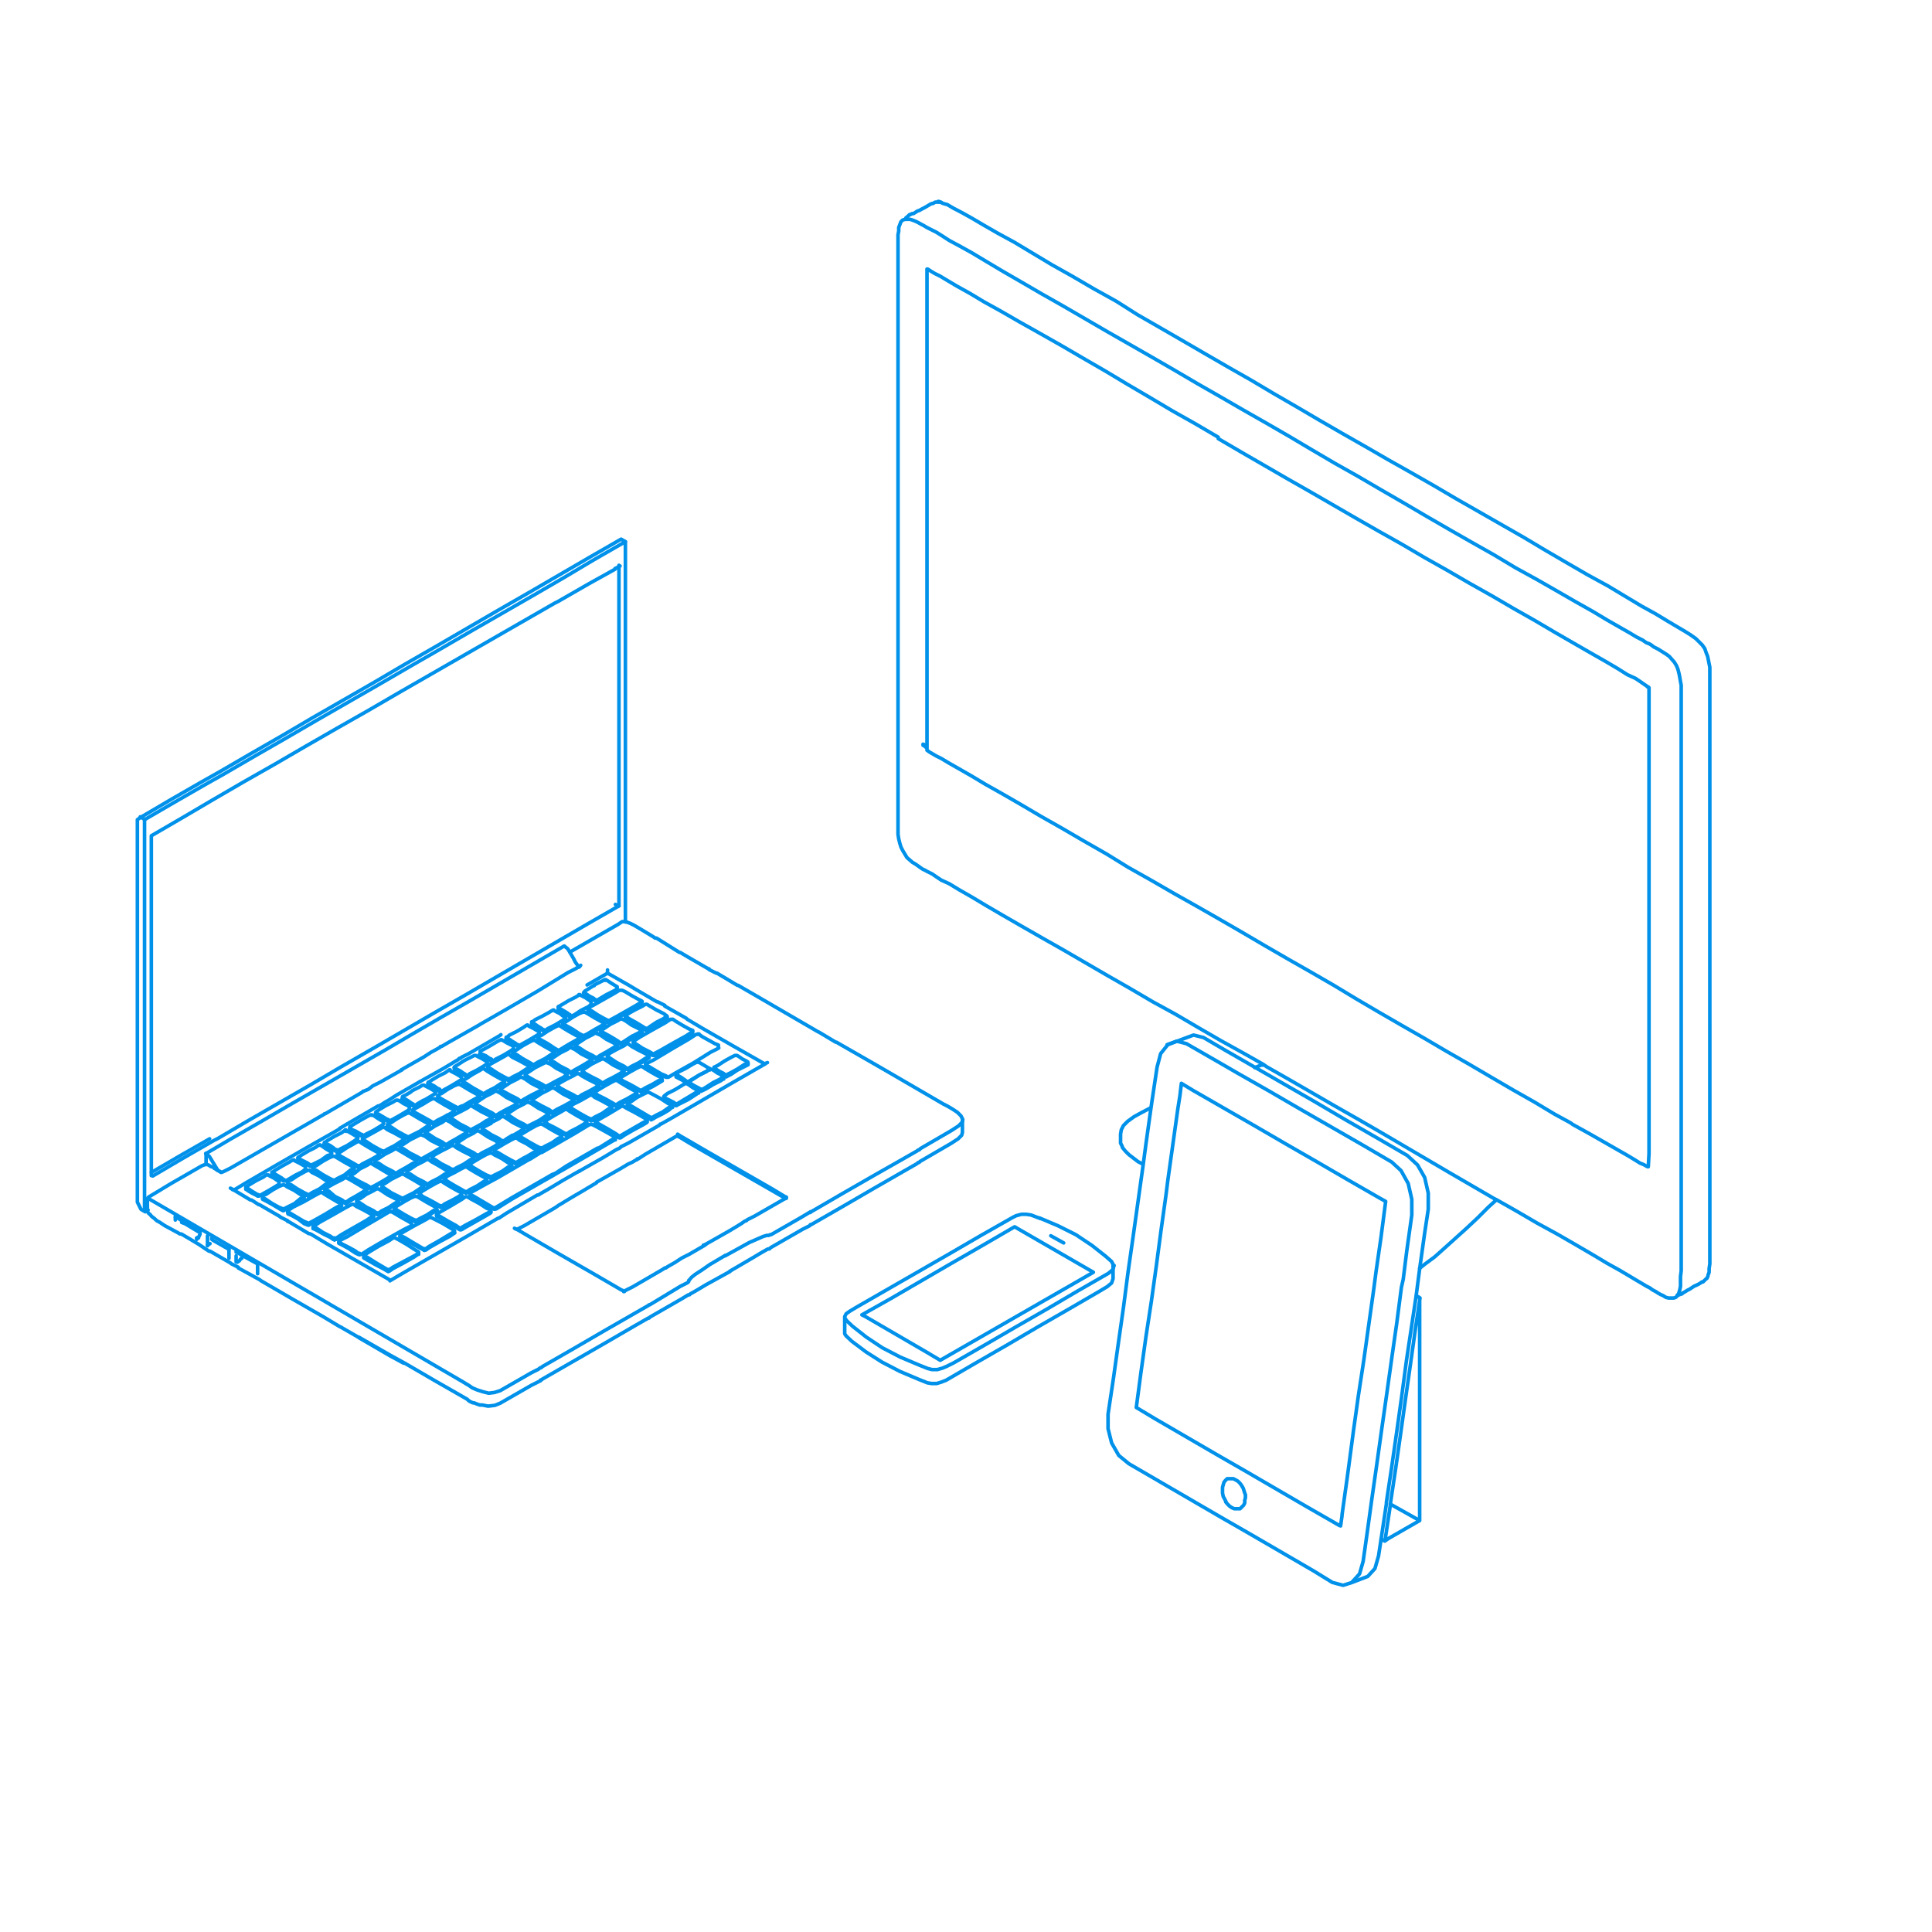 <svg xmlns="http://www.w3.org/2000/svg" width="540" height="540" viewBox="0 0 540 540">
  <path d="M396.8 362.7l-1-.6M396.8 362.7V425l-8.7 5-1 .7 1.5-10v-.3l1.5-10 1.4-9.8 1.4-10 1.4-9.8 1.4-10 1.2-8M396.8 425l-8.2-4.6M393.4 323l-8.6-5-8.7-5-8.5-5-8.7-5-8-4.6-8.7-5-5.8-3.4-2.8-.7-2.7 1-4.5 1.7-2 2.5-1 3.8-1.5 10-.2 1.4-1.4 10-.8 6-1.4 10-1.4 10-1.4 9.8-1.3 10-1.4 9.8-1.4 10-1.5 10v4l1 4 2 3.5 2.8 2.3 8.6 5 8.6 5 8.6 5 8.7 5 8.6 5 8.6 5 5.2 3.2 3 .8 2.5-.8 4.4-1.7 2-2.2 1-3.5.7-4.6 1.5-10v-.4l1.5-10 1.4-9.8 1.4-10 1.3-9.8 1.5-10 1.2-8 1-7.7 1.4-10 1-6.6v-4.5l-1-4.4-2-3.5-2.6-2.4" fill="none" stroke="#0091EA" stroke-linecap="round" stroke-linejoin="round"/>
  <path d="M326.2 292l2.7-1 2.7.7 8.7 5 5.7 3.3 8.8 5 8.6 5 8.7 5 8.7 5 8.2 4.8 2.6 2.4 2 3.6 1 4.4v4.4l-1.4 10-1 8-.5 2.2-1.3 10-1.4 9.8-1.4 10-1.4 9.8-1.4 10-1.4 9.8-1.2 8.7-1.2 8.5-1 3.5-2 2.2" fill="none" stroke="#0091EA" stroke-linecap="round" stroke-linejoin="round"/>
  <path d="M374.4 426.4l-8.7-5-8.6-5-8.6-5-8.7-5-8.6-5-8.6-5-5-3 1.3-9.8 1.4-10 1.5-9.8 1.4-10 1.3-9.8 1.4-10 .5-4 1.4-10 1.4-10 .6-3.8.4-3.4 3.3 2 8.7 5 8.7 5 8.6 5 8.7 5 8.6 5 8.7 5 1.8 1-1.3 10-1.4 9.7-.6 4.6-1.4 10-1.4 10-1.5 9.8-1.4 10-1.3 9.8-.5 3.7-1.4 10v.3l-.4 2.8M342.6 419.8l.5.6.6.6.6.4.7.3H346.6l.5-.5.5-.5.3-.6v-.7l.2-.8v-.8l-.3-.8-.3-1-.4-.7-.5-.7-.6-.6-.7-.4-.6-.3H343l-.5.5-.4.5-.2.7-.2.7v1.6l.2 1 .4.7.4.8M297.3 347.4l-3.6-2M283.4 343l-8.6 5-8.7 5-8.6 5-8.6 5-8 4.5 1 .5 8.6 5 8.6 5 3.7 2.2 8.7-5 8.7-5 8.7-5 8.7-5 8-4.6-22-12.7z" fill="none" stroke="#0091EA" stroke-linecap="round" stroke-linejoin="round"/>
  <path d="M290.8 340.6l-2.6-1-1.3-.2h-1.4l-1.5.4-1 .5-8.8 5-8.6 5-8.7 5-8.7 5-8.7 5-2 1.2-1 .7-.4.8v4.8l.4.6 1.6 1.5 4 3 4.4 2.8 5 2.6 5.2 2.2 2.5 1 1.2.2h1.4l1.3-.4 1.3-.5 8.6-5 8.7-5 8.5-5 8.7-5 8.6-5 2-1.2 1.2-1 .4-1.2v-4l-.4-.8-1.7-1.5-3.8-3-4.5-3-5-2.5-5.2-2.2" fill="none" stroke="#0091EA" stroke-linecap="round" stroke-linejoin="round"/>
  <path d="M311.4 353.7l-.4 1.2-1.2 1-8.7 5-8.5 5-8.7 5-8.6 5-8.7 5-2 1-1.2.5-1.4.4h-1.5l-1.2-.3-2.5-1-5.2-2.2-5-2.6-4.5-3-3.8-3-1.6-1.5-.5-.7M340.5 122.2l-6.3-3.7-6.4-3.6-6.4-3.8-6.3-3.7-6-3.6-6.4-3.7-6-3.5-6-3.4L285 90l-5.2-3-4.7-2.6-4-2.4-3.6-2-2.7-1.6-2-1.2-1.6-.8-1-.6-.6-.4-.3-.2h-.2v134.5l.3.2.4.3.7.4 1 .6 1.6.8 2 1.2 2.8 1.6 3.5 2 4 2.4 4.8 2.7 5.2 3 5.6 3.3 6 3.4 6 3.5 6.3 3.6 6 3.7 6.4 3.6 6.4 3.7 6.4 3.6 6.3 3.6 6.4 3.7 6.3 3.7 6.4 3.7 6.5 3.7 6.4 3.7 6.3 3.8 6.3 3.7 6.4 3.7 6.3 3.6 6.3 3.7 6.3 3.6 6.3 3.7 6 3.5 6 3.4 5.5 3.3 4.4 2.4.7.5 4.7 2.6 4.2 2.4 3.5 2 2.8 1.6 2 1.2 1.6 1 1 .4.7.4.4.2h.2l.2-3.7V192.2l-.2-.2h-.2l-.3-.3-.6-.4-1-.7-1.5-1-2.2-1-2.7-1.7-3.4-2-4.2-2.4-4.7-2.7-5.2-3-5.6-3.3-6-3.4-6-3.5-6.4-3.6-6.2-3.6-6.4-3.6-6.3-3.7-6.4-3.6-6.3-3.6-6.4-3.7-6.4-3.7-6.5-3.7-6.4-3.7-6.4-3.7-6.5-3.8M321.5 309.7l-2.3 1.2-2.2 1.2-1.8 1.3-1.2 1.2-.6 1.2-.2 1.2v2.5l.5 1v.2l.8 1 1 1 1.3 1 1.3 1 1.2.6M353 297.7h-.5l-1.8.7M262.4 56.5h-1l-.7.4h-.3l-.4.2-.5.3-.5.3-.7.4-.6.3-.7.4-.6.2-.6.4-.5.3h-.4l-.5.3h-.2l-.2.2-.2.2-.6.5M396.8 354.5l1.5-1.2 2.7-2 2.8-2.5 3-2.7 3-2.7 3.2-3 3-3 2.2-2" fill="none" stroke="#0091EA" stroke-linecap="round" stroke-linejoin="round"/>
  <path d="M468.8 362h.3l.7-.3h.2v-.2h.3l.2-.2.4-.2.3-.2.5-.3.6-.3.6-.4.6-.4.7-.3.6-.3.5-.3.4-.3h.3l.3-.3.5-.5.3-.2.3-.7v-.2l.3-.8v-1l.2-1.4V186.5l-.3-1.5-.3-1.5-.4-1-.4-1.2-.7-1-.8-.8-1-1-1.4-1-1.6-1-2.2-1.3-2.7-1.6-3.3-2-4-2.2-4.5-2.7-5-3-5.5-3-5.7-3.3-6-3.5-6.2-3.7-6.3-3.6-6.3-3.6-6.3-3.6-6.3-3.7-6.3-3.6-6.4-3.6-6.4-3.7-6.5-3.7-6.4-3.7-6.3-3.7-6.4-3.7-6.4-3.8-6.5-3.7-6.4-3.7-6.2-3.6-6.4-3.7L318 88l-6-3.8-6.3-3.5-6-3.5L294 74l-5.5-3.3-5-3-4.6-2.5-4-2.3-3.4-2-2.7-1.5-2.3-1.2-1.7-1-1.4-.4-.2-.2h-.2l-.8-.3h.2l.6.2M258 208l.5.2h.2" fill="none" stroke="#0091EA" stroke-linecap="round" stroke-linejoin="round"/>
  <path d="M251 221.4v11.8l.2 1.3.3 1.2.3 1 .5 1 .6 1 .6 1 .7.6.8.7 1 .6.7.5.7.5.6.4.5.2.5.3.6.3 1 .5 1 .7 1.5 1 2.2 1 2.8 1.7 3.5 2 4 2.4 4.8 2.8 5.2 3 5.6 3.2 6 3.4 6.2 3.6 6.2 3.6 6.3 3.6 6.3 3.7 6.4 3.5 6.3 3.7 6.4 3.7 6.5 3.6 5.3 3 1 .7 6.5 3.7 6.4 3.7 6.4 3.7 6.5 3.7 6.4 3.7 6.3 3.7 6.3 3.7 6.3 3.7 6.2 3.6 6.2 3.6.8.4 5.3 3 6 3.5 5.5 3 5.2 3 4.8 2.8 4 2.4 3.6 2 2.7 1.6 2 1.2 1.7 1 1 .6 1 .5.5.4.5.3.6.3.6.4.7.4.7.3.8.5.8.2h1.4l.6-.2.4-.4.4-.7.3-1 .2-1v-2.7l.2-1.6V191.5l-.2-1-.2-1.2-.2-1-.3-1.2-.4-1-.6-1-.7-.8-.7-.8-.8-.6-.8-.5-.8-.5-.8-.5-.6-.3-.6-.3-.5-.4-.6-.4-1-.4-1-.7-1.6-.8-2-1.2-2.8-1.6-3.5-2-4-2.4-4.8-2.7-5.2-3-5.6-3.2-6-3.3-6-3.6-6.2-3.5-6.3-3.6-6.4-3.7-6.3-3.7-6.4-3.7-6.5-3.8-6.4-3.6-6.3-3.7-6.4-3.8-6.4-3.7-6.5-3.7-6.4-3.7-6.3-3.6-6.3-3.7-6.4-3.7-6.3-3.6-6.3-3.6-6.2-3.6-6.2-3.6-6-3.4-5.5-3.2-5.2-3-4.7-2.8-4-2.4-3.6-2-2.8-1.5-2-1.3-1.6-1-1-.5-1-.5-.6-.3-.5-.3-.5-.3-.6-.3-.7-.4-.8-.4-1-.4-.7-.2H253l-.7.2-.5.5-.3.8-.3.8v1l-.2 1v155.8z" fill="none" stroke="#0091EA" stroke-linecap="round" stroke-linejoin="round"/>
  <path d="M258.7 208.8l-.2-.2-.5-.3M174.8 257.7V151.4l-1.2-.7-8.7 5-8.6 5-8.6 5-8.7 5-8.6 5-8.6 5-8.7 5-8.5 5-8.7 5-8.7 5-8.5 5-8.7 5-8.6 5-4.8 2.7-8.7 5-8.5 5-1 .7V336l1 2 1.2.7.8-.5" fill="none" stroke="#0091EA" stroke-linecap="round" stroke-linejoin="round"/>
  <path d="M174.8 151.4l-8.7 5-8.4 5-8.6 5-8.7 5-8.7 5-8.6 5-8.7 5-8.6 5-8.7 5-8.7 5-8.6 5-8.7 5-8.6 5-4.8 2.7-8.7 5-8.6 5M42.3 328.6v-95l8.6-5 8.5-5 8.6-5 8.8-5 8.6-5 8.7-5 8.8-5 8.6-5 8.7-5 8.7-5 8.7-5 8.7-5 8.7-5 1-.5 8.7-5 7.2-4v-.2l.5-.2.5-.3.4-.2M173 253.2l-8.7 5-8.6 5-8.6 5-8.6 5-8.6 5-8.7 5-8.6 5-8.6 5-8.7 5-8.5 5-8.7 5-8.7 5-8.5 5-1 .5-8.7 5-8.5 5" fill="none" stroke="#0091EA" stroke-linecap="round" stroke-linejoin="round"/>
  <path d="M173 158v95.2l-1-.4M40.4 338.5V229l-1.2-.7M161.8 270.3l-1-1.4-.5-1-1-1.7-.6-1-1-.8-8.6 5-8.6 5-8.6 5-8.7 5-8.6 5-6.8 4-8.7 5-8.7 5-8.7 5-8.6 5-8.7 5-6.8 4v2.8" fill="none" stroke="#0091EA" stroke-linecap="round" stroke-linejoin="round"/>
  <path d="M57.5 322.4l1 .8 2.2 3.6v.2M202.7 351l6.7-3.7 2.3-1 1.6-.7 1-.3h.6l.3-.2h.3l8.7-5 2-1.2h.3v-.2h.2l8.6-5 8.7-5 8.8-5 3.5-2 .4-.3h.2l.4-.4 8.6-5 2-1.3 1-1 .2-.8-.5-1-1-1-1.2-.8-1-.6-.7-.4-1-.5-8.6-5-8.6-5-8.7-5-3.5-2-.5-.3h-.2l-4-2.4-.5-.3-.6-.3-8.6-5-8.6-5-4.5-2.6-.5-.3h-.2l-5.7-3.4h-.2l-2-1v-.2h-.2l-5.7-3.3-2.2-1.3h-.2l-6.4-4h-.4l-.4-.3-3.3-2-2.2-1.3-1-.5-.8-.3-.7-.2h-.8l-1.2.8-8.7 5-4.7 2.7" fill="none" stroke="#0091EA" stroke-linecap="round" stroke-linejoin="round"/>
  <path d="M204 355.3l6.5-3.8 2-1.2 1.4-.8.7-.4h.4l.3-.3.3-.2 8.7-5 2-1 .2-.3h.2l8.7-5 8.6-5 8.7-5 3.5-2 .5-.4h.2l.3-.3 8.6-5 2-1.3 1-1 .2-.8V313M169.8 272l-.5.3-5.2 3M213.8 297.4l-8.8-5-8.7-5-4.2-2.5-.3-.3-6-3.4v-.2l-2-1h-.2l-5.8-3.4-2-1.2-5.8-3.3h-.2v-1M140 289.2l-.4.3-8.6 5-2 1-.3.3h-.3l-.4.4-.7.4-1.3.8-2 1.2-6.6 3.7" fill="none" stroke="#0091EA" stroke-linecap="round" stroke-linejoin="round"/>
  <path d="M214.5 297l-.5.2-.2.2-8.7 5-8.6 5-8.6 5-3.2 1.8h-.2l-.2.3-8.7 5-2 1-.3.3-.3.2-.5.2-.7.4-1.3.8-2 1.2-6.7 3.8M162.3 269.8l-.3.4h-.2l-1 .6-2 1-8.5 5.2-8.6 5-7.5 4.3-.3.2-8.8 5-1.7 1h-.3l-.2.3-.4.2-.7.4-1.3.7-2 1.3-6.3 3.6M189.4 317l.6.4 8.6 5 8.7 5 8.7 5 3.3 2 .5.2v.3h-.2l-8.7 5-2 1-.3.3h-.2l-.5.3-.7.5-1.3.8-2 1.2-6.7 3.8" fill="none" stroke="#0091EA" stroke-linecap="round" stroke-linejoin="round"/>
  <path d="M219.6 335l-.3-.2-8.7-5-8.7-5-8.7-5-3.3-2-.5-.2h-.4l-8.6 5-2 1.3h-.3v.2l-.5.2-.8.5-1.3.6-2 1.2-6.7 3.8M61.7 327.6l-1-.6-.2-.2-.5-.3-.6-.4H59l-.6-.4-.4-.2h-.7l-.8.3-8.7 5-6.3 3.8-.3.4V338.6l.3.5.4.3.5.6.8.6.4.4.4.3.6.3 1.5 1 3.7 2 .5.3h.4l4.7 2.8 3 2h.3l5.7 3.3.2.2 2 1v.2l6 3.3.4.3 8.6 5 8.7 5 4.5 2.7.6.3.5.3 4 2.3.6.4 8.6 5 3.7 2" fill="none" stroke="#0091EA" stroke-linecap="round" stroke-linejoin="round"/>
  <path d="M41.5 335l88 51.3.8.5.7.4 1 .7 1.4.6 1.6.5 1.6.4 1.6-.2 1.6-.5 8.7-5 2-1 .5-.4h.2l.5-.4 8.7-5 8.6-5 8.7-5 3.5-2 .2-.2h.2l8.6-5.2 2-1 .3-.3v-.3l.3-.3.5-.6 1-.8 2-1.3 2-1.4 4.4-2.6" fill="none" stroke="#0091EA" stroke-linecap="round" stroke-linejoin="round"/>
  <path d="M100.4 373.8l8.7 5 4 2.2 8.6 5 8.2 4.7.7.4.4.4.5.3.7.3h.3l1 .4.6.2h.7l1.5.3h.3l1.7-.2 1.5-.6 8.7-5 2-1 .6-.3v-.2h.2l.4-.3 8.7-5 8.7-5 8.6-5 3.5-2h.2l.3-.3 8.7-5 2-1.2h.3l.3-.3.4-.2.7-.4 1.2-.7 2-1.2 6.7-3.7M117.4 302.3l-4 2.3-2.6 1.5-2 1.3-1.4.8-.7.5-.4.2-.3.2h-.3l-8.6 5-2 1.2H95v.2l-8.8 5-8.7 5-8.6 5-3.3 2H65M55.7 344v.2l.2.2V345l-.4.8v.2M55.5 346H55v.4M59.2 346v.4l.4.3 4.4 2.5" fill="none" stroke="#0091EA" stroke-linecap="round" stroke-linejoin="round"/>
  <path d="M51 341.2h-.2v.5h.3l.2.2h.2l4 2.4h.2l.2.2M67.6 351.7h-.2l-.3.4-.2.3-.3.2-.3.2M64 351.5v.2M63.8 348.6v.3h.2v2.4M72 353.4v2.6M55.3 346H55v.2M66 351v1.7M58 345.4V348.2M41.2 335l.2.3M161.8 327.4l-.6.3-4 2.3-2 1.2-2 1.2-1.4.8-.7.4-.3.2-.3.2h-.3l-8.5 5-2 1.3-.3.2h-.2l-8.6 5-8.7 5-8.7 5-3.4 2-.5.3M109 358v-.2l-.3-.2-8.7-5-8.7-5L87 345l-.5-.2h-.2l-5.7-3.4h-.2v-.2l-2-1-.2-.2-5.7-3.3h-.2l-2-1.3H70l-5-3-.6-.3M109 357.8" fill="none" stroke="#0091EA" stroke-linecap="round" stroke-linejoin="round"/>
  <path d="M49 340.2h.2l1.7 1h.2v.2l4.5 2.6M49 340v.2M112.4 299l-6.2 3.5-2 1-1.3 1-.8.3-.4.2h-.2l-.3.3-8.6 5-1.7 1h-.2l-.2.2-8.7 5-8.7 5-8.7 5-2 1-.6.2-.4-.3-.8-.4-.2-.2-.6-.3M66 350h.2l1 .6.5.3 4.2 2.3M66 350v-.2M58 348l.4-.2.3-.2M197.3 347.8l-.4.3-4.3 2.5-2 1-2 1.3-1.4.8-.7.4-.4.3h-.3l-.4.3-8.6 5-2 1-.3.3h-.2v-.2l-.7-.3-8.6-5-8.7-5-8.6-5-3.4-2h-.2l-.3-.2M197 348h-.4" fill="none" stroke="#0091EA" stroke-linecap="round" stroke-linejoin="round"/>
  <path d="M166.7 330.6l-4.2 2.5-2.4 1.4-2 1.2-1.3.8-.7.4-.4.3-.3.2-.3.2-8.6 5-2 1M49 341v-.6M173.2 317.5h-.2l-1-.7-2.2-1.3-2.3-1.3-.7-.4h-.2l-.2-.3M173.2 318v-.4l.3-.2 1-.6 2.6-1.5 2.6-1.5 1-.5.2-.2" fill="none" stroke="#0091EA" stroke-linecap="round" stroke-linejoin="round"/>
  <path d="M180.8 313.6v-.7l-1-.6-2.3-1.3-2.3-1.2-1-.6h-.5l-1 .6-2.5 1.5-2.6 1.5-1 .6h-.2v.7" fill="none" stroke="#0091EA" stroke-linecap="round" stroke-linejoin="round"/>
  <path d="M166.4 314l.2.2 1 .6 2.2 1.3 2.2 1.4 1 .5h.5l1-.7 2.6-1.5 2.6-1.4 1-.6.2-.2M182 312.3h-.2l-1-.6-2.2-1.3-2.2-1.3-.8-.3h-.2v-.3M182 313v-.7h.4l.8-.5 2-1 1.7-1.2.6-.3.3-.3" fill="none" stroke="#0091EA" stroke-linecap="round" stroke-linejoin="round"/>
  <path d="M188 309.5v-.4l-.3-.2-1-.5-2-1.3-2.4-1.3-1-.5h-.4l-.8.4-2 1-1.7 1.2-1 .5v.7" fill="none" stroke="#0091EA" stroke-linecap="round" stroke-linejoin="round"/>
  <path d="M175.3 309l1 .7 2.3 1.3 2.3 1.3.8.5h.7l.8-.5 2-1 1.7-1 .7-.6.2-.2M195.2 305.4v-.4l-.2-.2-.5-.3-1-.6-1-.7-.5-.3h-.6l-.8.5-2 1.2-2 1-.8.6-.2.2v.5" fill="none" stroke="#0091EA" stroke-linecap="round" stroke-linejoin="round"/>
  <path d="M189 308.5h-.2l-.5-.4-1-.5-1-.5-.4-.2h-.2l-.2-.3M189 309v-.5h.3l1-.6 2-1.2 2-1.2.6-.4.2-.2" fill="none" stroke="#0091EA" stroke-linecap="round" stroke-linejoin="round"/>
  <path d="M185.6 307l.2.2.5.3 1 .6 1 .6.5.3h.3l.3-.2 1-.5 2-1 2-1.3.7-.5h.2M202.2 301.4v-.4l-.2-.3-.5-.3-1-.5-1-.7-.5-.3h-.8l-.6.5-2 1-2 1.3-.8.5h-.2v.7" fill="none" stroke="#0091EA" stroke-linecap="round" stroke-linejoin="round"/>
  <path d="M196 304.4h-.2l-.5-.3-1-.5-1-.6-.4-.3h-.2l-.2-.3M196 305v-.5h.3l1-.6 2-1.3 2-1 .6-.5.2-.3" fill="none" stroke="#0091EA" stroke-linecap="round" stroke-linejoin="round"/>
  <path d="M192.6 303h.2l.5.4 1 .6 1 .6.5.2h.6l1-.5 2-1.2 2-1 .7-.5h.2M209 297.3v-.5l-.5-.3-1-.5-1-.7-.5-.3h-.6l-1 .5-1.8 1-2 1.3-1 .5v.7" fill="none" stroke="#0091EA" stroke-linecap="round" stroke-linejoin="round"/>
  <path d="M203 300.4h-.3l-.5-.4-1-.5-1-.6-.3-.3h-.3v-.3M203 301v-.5l.3-.2 1-.5 1.8-1 2-1.3.8-.4h.2" fill="none" stroke="#0091EA" stroke-linecap="round" stroke-linejoin="round"/>
  <path d="M199.6 299l.6.4 1 .6 1 .6.5.2h.6l1-.5 1.8-1.2 2-1 1-.5v-.2M198.4 299v-.3l-.7-.4-1-.6-1-.6-.5-.2h-.5l-1 .5-2 1.2-2 1-.7.6v.8" fill="none" stroke="#0091EA" stroke-linecap="round" stroke-linejoin="round"/>
  <path d="M192.3 302.3h-.3l-.5-.4-1-.7-1-.6-.3-.2h-.2v-.2M192.3 302.8v-.4l.3-.2.8-.5 2-1.2 2-1 .7-.5h.3v-.3" fill="none" stroke="#0091EA" stroke-linecap="round" stroke-linejoin="round"/>
  <path d="M189 300.8v.2l.5.3 1 .5 1 .6.5.3h.6M108.5 354.8h-.3l-1-.6-2.2-1.3-2.2-1.4-.8-.4h-.2v-.3M108.5 355.4v-.5h.3l1-.7 3-1.6 3-1.6 1-.6.2-.3" fill="none" stroke="#0091EA" stroke-linecap="round" stroke-linejoin="round"/>
  <path d="M117 350.5v-.5l-.2-.2-1-.6-2-1.3-2.4-1.4-1-.5h-.5l-1.2.8-3 1.6-2.8 1.7-1.2.8V351.5" fill="none" stroke="#0091EA" stroke-linecap="round" stroke-linejoin="round"/>
  <path d="M101.7 351.4v.2l1 .6 2.3 1.3 2.3 1.2 1 .6h.5l1-.7 3-1.6 3-1.7 1-.7h.2M118.6 349h-.3l-1-.6-2.2-1.3-2-1.2-1-.5-.2-.2M118.6 349.5v-.4h.3l1-.7 3-1.7 2.8-1.7 1-.6.3-.3" fill="none" stroke="#0091EA" stroke-linecap="round" stroke-linejoin="round"/>
  <path d="M127 344.6v-.7l-1-.6-2.2-1.3-2.3-1.2-1-.5h-.5l-1 .6-3 1.6-3 1.7-1 .6h-.2V345.7" fill="none" stroke="#0091EA" stroke-linecap="round" stroke-linejoin="round"/>
  <path d="M111.8 345.6v.2l1 .5 2.3 1.3 2.4 1.3 1 .5h.5l1-.7 3-1.7 2.8-1.5 1-.7.3-.2M128.7 343.2h-.3l-1-.7-2.2-1.2-2.2-1.3-.8-.5h-.2v-.3M128.7 343.7v-.4l.3-.2 1-.6 3-1.6 3-1.7 1-.5.2-.2" fill="none" stroke="#0091EA" stroke-linecap="round" stroke-linejoin="round"/>
  <path d="M137.2 338.8v-.4l-.2-.3-1-.4-2-1.3-2.4-1.3-1-.6h-.5l-1 .7-3 1.8-2.8 1.6-1.2.7v.8" fill="none" stroke="#0091EA" stroke-linecap="round" stroke-linejoin="round"/>
  <path d="M122 339.8l1 .7 2.2 1.3 2.3 1.3 1 .6h.5l1-.6 3-1.7 3-1.7 1-.6.2-.2M170.3 285.2h-.4l-1-.5-1.8-1-1.8-1.2-.7-.3-.2-.3M170.3 285.7v-.4l.4-.3 1.3-.7 3-1.7 2.8-1.6 1.3-.8.4-.2" fill="none" stroke="#0091EA" stroke-linecap="round" stroke-linejoin="round"/>
  <path d="M179.4 280.5v-.7l-1-.5-1.8-1-2-1.2-.7-.3h-.8l-1.3.8-3 1.7-3 1.7-1.2.6-.3.3v.4M164.5 282.4v.2l1 .5 1.7 1 2 1.2.7.5h.7l1.3-1 3-1.5 2.8-1.7 1.3-.8.4-.2M86.3 342l-.3-.2-1-.4-1.7-1-2-1.2-.5-.3-.2-.3v-.2M86.3 342.4v-.4l.4-.3 1.3-.7 3-1.7 2.8-1.7 1.3-.7.2-.2.2-.2" fill="none" stroke="#0091EA" stroke-linecap="round" stroke-linejoin="round"/>
  <path d="M95.4 337v-.6l-1-.4-1.7-1-2-1.2-.7-.5h-.4l-.4.2-1.3.7-3 1.7-3 1.5-1.2.8-.3.2V339M80.5 339v.3l1 .4 1.8 1L85 342l1 .4h.3l.4-.2 1.3-.7 3-1.7 2.8-1.6 1.3-.8.4-.3M109.5 338.6h-.3M115 342.3v-.4l-1-.6-1.8-1-2-1.2-.7-.4h-.7l-2 1.2-4.8 2.8-5 3-2 1-.3.3v.2" fill="none" stroke="#0091EA" stroke-linecap="round" stroke-linejoin="round"/>
  <path d="M100.5 350.7v-.4h-.4l-.7-.6-1.8-1-2-1-.6-.5h-.2v-.3" fill="none" stroke="#0091EA" stroke-linecap="round" stroke-linejoin="round"/>
  <path d="M94.7 347.3v.2l1 .5 1.8 1 1.8 1.2.8.4h.9l2-1.3 4.8-2.8 5-2.8 2-1 .2-.4M195.4 289h-.4M200.8 292.8v-.7l-1-.4-1.8-1-1.8-1-.8-.6h-.8l-2 1.3-4.8 2.8-5 3-2 1-.3.3v.5" fill="none" stroke="#0091EA" stroke-linecap="round" stroke-linejoin="round"/>
  <path d="M186.3 301v-.2l-.4-.2-1-.4-1.7-1-2-1.2-.6-.4-.2-.3" fill="none" stroke="#0091EA" stroke-linecap="round" stroke-linejoin="round"/>
  <path d="M180.5 297.8v.2l1 .5 1.8 1 1.8 1 1 .6h.7l2-1.2 5-2.8 4.8-3 2-1 .3-.2M93.5 346H93l-.7-.5-2-1-1.8-1.2-.6-.3h-.3v-.3M93.5 346.6v-.5h.4l1.5-1 3.5-2 3.5-2 1.5-1 .4-.2" fill="none" stroke="#0091EA" stroke-linecap="round" stroke-linejoin="round"/>
  <path d="M104.4 340.3V339.7l-1-.5-1.8-1-2-1-.8-.6h-.3l-.5.2-1.5.8-3.5 2-3.6 2-1.5 1-.4.3v.5" fill="none" stroke="#0091EA" stroke-linecap="round" stroke-linejoin="round"/>
  <path d="M87.6 343.2v.2l1 .5 1.8 1 2 1 .7.5h.9l1.5-1 3.5-2 3.5-2 1.5-1 .4-.2M182.7 294.5h-.3l-.8-.5-2-1-1.8-1.2-.7-.4v-.3M182.7 295v-.4l.5-.3 1.5-.8 3.5-2 3.6-2 1.5-1 .3-.3" fill="none" stroke="#0091EA" stroke-linecap="round" stroke-linejoin="round"/>
  <path d="M193.6 288.8v-.8l-1-.4-1.8-1-2-1.2-.7-.5h-.7l-1.5 1-3.6 2-3.5 2-1.5 1h-.3v.7M177 291.7l.8.6 2 1 1.8 1.2.8.5h.8l1.5-1 3.5-2 3.6-2 1.5-1 .3-.2M75 328.4h-.3M78 331v-.8l-.4-.2-1-.7-1.2-.6-.5-.3h-.5l-.8.6-2 1-2 1.2-.7.5h-.2V332.4" fill="none" stroke="#0091EA" stroke-linecap="round" stroke-linejoin="round"/>
  <path d="M72.2 334.3v-.4H72l-.5-.3-1-.6-1.2-.8H69l-.2-.2v-.2" fill="none" stroke="#0091EA" stroke-linecap="round" stroke-linejoin="round"/>
  <path d="M68.8 332.4l.5.4 1 .6 1.2.6.5.3h.4l1-.6 1.8-1 2-1.2.8-.5M82.2 324.2H82M85.4 326.7V326l-.5-.2-1.2-.7-1-.5-.6-.3h-.4l-1 .6-1.8 1-2 1.2-.7.5H76v.7" fill="none" stroke="#0091EA" stroke-linecap="round" stroke-linejoin="round"/>
  <path d="M79.4 330v-.3h-.2l-.4-.4-1-.6-1.2-.7h-.2l-.3-.2" fill="none" stroke="#0091EA" stroke-linecap="round" stroke-linejoin="round"/>
  <path d="M76 328.2l.6.4 1 .6 1.2.6.4.3h.5l.8-.4 2-1.2 2-1 .7-.6h.2M89.5 320h-.2M92.7 322.5v-.4l-.6-.4-1-.6-1-.7-.5-.3H89l-.8.6-2 1-2 1.2-.7.5-.2.2v.5" fill="none" stroke="#0091EA" stroke-linecap="round" stroke-linejoin="round"/>
  <path d="M86.7 326v-.5h-.2l-.5-.4-1-.5-1.2-.6-.2-.3h-.3v-.2" fill="none" stroke="#0091EA" stroke-linecap="round" stroke-linejoin="round"/>
  <path d="M83.3 324l.5.4 1 .6 1.2.6.5.3h.2l.2-.2.8-.4 2-1 1.8-1.3 1-.3v-.2M96.7 316v-.2h-.2M100 318.3v-.4l-.6-.4-1-.6-1.2-.7h-.5l-.2-.2h-.2l-.8.6-2 1-2 1.2-.7.5-.2.3v.5" fill="none" stroke="#0091EA" stroke-linecap="round" stroke-linejoin="round"/>
  <path d="M94 321.8v-.5h-.3l-.4-.4-1-.7-1.2-.6-.4-.3" fill="none" stroke="#0091EA" stroke-linecap="round" stroke-linejoin="round"/>
  <path d="M90.6 319.8l.5.4 1.2.6 1 .7.5.2h.4l.8-.5 2-1 2-1.3.7-.5.2-.2M104 311.7h-.2M107.2 314v-.5l-.6-.3-1-.6-1-.7-.6-.3h-.4l-1 .5-1.8 1-2 1.2-.8.5h-.2V315.7" fill="none" stroke="#0091EA" stroke-linecap="round" stroke-linejoin="round"/>
  <path d="M101.2 317.6v-.5h-.2l-.5-.3-1-.6-1.2-.5-.4-.3h-.2" fill="none" stroke="#0091EA" stroke-linecap="round" stroke-linejoin="round"/>
  <path d="M97.8 315.6l.5.4 1 .6 1.2.7.5.2h.5l.8-.5 2-1 2-1.2.7-.5.2-.2M111.2 307.5h-.2M114.4 310v-.7l-.5-.3-1.2-.6-1-.7-.6-.2h-.4l-.8.5-2 1-2 1.2-.7.5-.2.2v.4" fill="none" stroke="#0091EA" stroke-linecap="round" stroke-linejoin="round"/>
  <path d="M108.5 313.4v-.5h-.2l-.5-.3-1-.6-1.2-.7h-.2l-.3-.3" fill="none" stroke="#0091EA" stroke-linecap="round" stroke-linejoin="round"/>
  <path d="M105 311.4l.6.4 1 .6 1.2.7.5.3h.4l1-.5 1.8-1 2-1.2.8-.5M118.5 303.3h-.2M121.7 305.7V305l-.5-.2-1-.6-1.2-.6-.5-.3h-.4l-.8.5-2 1-.6.5-1.2.7-1 .5v.7" fill="none" stroke="#0091EA" stroke-linecap="round" stroke-linejoin="round"/>
  <path d="M115.7 309.2v-.4l-.2-.2-.4-.2-1-.7-1-.6h-.3l-.3-.2" fill="none" stroke="#0091EA" stroke-linecap="round" stroke-linejoin="round"/>
  <path d="M112.3 307.2l.6.4 1 .6 1 .7.5.2h.5l.8-.6 1.7-1h.2l2-1.2.8-.5.2-.3M125.8 299h-.2M129 301.6v-.5l-.6-.4-1-.6-1.2-.6-.4-.3h-.5l-.8.6-2 1-2 1.2-.7.5-.2.2v.5" fill="none" stroke="#0091EA" stroke-linecap="round" stroke-linejoin="round"/>
  <path d="M123 305v-.4l-.2-.2-.5-.2-1-.7-1.2-.6v-.2l-.4-.2" fill="none" stroke="#0091EA" stroke-linecap="round" stroke-linejoin="round"/>
  <path d="M119.6 303v.2l.5.2 1.2.7 1 .7.6.3h.4l1-.6 1.8-1 2-1.2.8-.5M133 295h-.2M136.2 297.4v-.5l-.5-.4-1-.6-1.2-.6-.5-.3h-.4l-.8.4-2 1-2 1.3-.7.4v.8" fill="none" stroke="#0091EA" stroke-linecap="round" stroke-linejoin="round"/>
  <path d="M130.2 300.8v-.4l-.2-.2-.4-.2-1-.7-1.2-.6h-.2l-.3-.3" fill="none" stroke="#0091EA" stroke-linecap="round" stroke-linejoin="round"/>
  <path d="M127 298.8v.2l.4.2 1 .7 1.2.5.4.3h.5l.8-.6 2-1 2-1.2.7-.5h.2M140.3 290.7h-.2M143.5 293.2v-.8l-.6-.3-1.2-.6-1-.6-.5-.3h-.2l-1 .5-2 1.2-1.8 1-1 .5v.7" fill="none" stroke="#0091EA" stroke-linecap="round" stroke-linejoin="round"/>
  <path d="M137.5 296.6v-.4l-.2-.2-.5-.2-1-.7-1.2-.5-.4-.3" fill="none" stroke="#0091EA" stroke-linecap="round" stroke-linejoin="round"/>
  <path d="M134 294.7h.2l.4.3 1 .7 1.2.6.5.3h.5l.8-.6 2-1 2-1.2.7-.5h.2M147.5 286.5h-.2M150.7 289v-.6l-.5-.3-1-.6-1.2-.6-.5-.3h-.4l-.7.5-2 1.2-2 1-.7.6h-.2v.7" fill="none" stroke="#0091EA" stroke-linecap="round" stroke-linejoin="round"/>
  <path d="M144.8 292.4v-.4h-.2l-.5-.4-1-.6-1-.7h-.3l-.3-.3" fill="none" stroke="#0091EA" stroke-linecap="round" stroke-linejoin="round"/>
  <path d="M141.4 290.5l.5.4 1 .5 1 .6.6.4h.4l1-.6 1.8-1 2-1.2.8-.5M154.8 282.3h-.2M158 284.8v-.7h-.5l-1-.8-1.2-.6-.5-.3h-.4l-1 .6-1.8 1-2 1-.8.6h-.2v.7" fill="none" stroke="#0091EA" stroke-linecap="round" stroke-linejoin="round"/>
  <path d="M152 288.2v-.4h-.2l-.5-.4-1-.6-1-.7h-.6v-.3" fill="none" stroke="#0091EA" stroke-linecap="round" stroke-linejoin="round"/>
  <path d="M148.6 286.3l.6.4 1 .6 1.2.6.4.2h.5l.8-.6 2-1 2-1.2.8-.5.2-.2M162 278h-.2M165.2 280.6v-.7l-.5-.3-1-.7-1.2-.6-.4-.3-.4.2-.8.5-2 1-2 1.2-.7.4v.7" fill="none" stroke="#0091EA" stroke-linecap="round" stroke-linejoin="round"/>
  <path d="M159.3 284v-.4h-.2l-.4-.4-1-.6-1.2-.7-.2-.2h-.3v-.3" fill="none" stroke="#0091EA" stroke-linecap="round" stroke-linejoin="round"/>
  <path d="M156 282v.2l.4.3 1 .6 1.2.7.5.3h.5l1-.5 1.8-1.2 2-1 .8-.6h.2M169.3 274h-.2M172.5 276.4V275.8l-.5-.3-1-.6-1.2-.8-.5-.3h-.2l-1 .5-2 1v.2h-.2l-1.6 1-.8.5-.2.2v.5" fill="none" stroke="#0091EA" stroke-linecap="round" stroke-linejoin="round"/>
  <path d="M166.5 279.8v-.4h-.2l-.4-.4-1.2-.6-1-.7h-.3l-.3-.2" fill="none" stroke="#0091EA" stroke-linecap="round" stroke-linejoin="round"/>
  <path d="M163.2 278l.5.3 1 .6 1.2.5.3.3h.5l.8-.5 2-1.2 2-1 .7-.4.2-.2M138.2 337.6h-.3l-1-.6-2.2-1.3-2.2-1.3-.8-.4h-.2v-.3M138.2 338v-.4l.5-.2 4.3-2.6 8.7-5 2.6-1.5 1-.4 3-2 8.7-5h.3l4.3-2.7.3-.2" fill="none" stroke="#0091EA" stroke-linecap="round" stroke-linejoin="round"/>
  <path d="M172 318.6v-.7l-1-.6-2.3-1.3-2.2-1.2-1-.5h-.7l-4.3 2.6-8.7 5h-.3l-3.2 2-.8.4-8.6 5-2.8 1.5-4.3 2.4-.4.3v.5" fill="none" stroke="#0091EA" stroke-linecap="round" stroke-linejoin="round"/>
  <path d="M131.6 334.2v.2l1 .5 2.2 1.2 2.2 1.3 1 .5h.7l4.3-2.7 8.7-5 3-1.7.5-.3 3.5-2 8.6-5 4.3-2.5.3-.2M116.2 341h-.3l-1-.5-1.8-1-2-1.2-.5-.4-.2-.2h-.2M116.2 341.6v-.5h.3l.8-.5 2-1 1.8-1.2.7-.4.2-.2" fill="none" stroke="#0091EA" stroke-linecap="round" stroke-linejoin="round"/>
  <path d="M122 338.2v-.7l-1-.5-1.8-1-2-1.2-.7-.4h-.6l-1 .4-1.8 1-2 1.2-.7.5-.2.2v.5M110.3 338.2l.2.2.8.4 2 1 1.8 1.2 1 .5h.5l.8-.5 2-1 1.8-1.2 1-.4v-.2M123.2 337h-.3l-1-.6-1.8-1-2-1-.5-.5-.2-.2-.2-.2M123.2 337.5v-.4h.3l.8-.6 2-1 1.8-1 .7-.5.2-.2v-.2" fill="none" stroke="#0091EA" stroke-linecap="round" stroke-linejoin="round"/>
  <path d="M129 334.2v-.8l-1-.5-1.8-1-2-1.2-.7-.5h-.6l-1 .5-1.8 1-2 1.2-.7.5h-.2V334.2M117.3 334.2h.2l.8.6 2 1 1.8 1.2 1 .4h.5l.8-.4 2-1 1.8-1.2 1-.5M130.2 333h-.3l-1-.6-1.8-1-2-1.2-.5-.4h-.2l-.2-.2M130.2 333.5v-.4h.3l.8-.6 2-1 1.8-1.2.7-.4h.2v-.2" fill="none" stroke="#0091EA" stroke-linecap="round" stroke-linejoin="round"/>
  <path d="M136 330v-.6l-1-.5-1.8-1-2-1.2-.7-.5h-.6l-1 .5-1.8 1-2 1-.7.6-.2.2v.3M124.3 330l.2.3.8.5 2 1 1.8 1 1 .6h.5l.8-.5 2-1.2 1.7-1 1-.5v-.2M137.2 329l-.3-.2-1-.4-1.8-1-2-1.2-.5-.4h-.2l-.2-.3M137.2 329.4v-.4l.3-.2.8-.4 2-1 1.7-1.2.7-.4h.2v-.3" fill="none" stroke="#0091EA" stroke-linecap="round" stroke-linejoin="round"/>
  <path d="M143 326V325.5l-1-.5-1.8-1.2-2-1-.7-.5h-.6l-1 .4-1.8 1-2 1.2-.7.4h-.2v.7" fill="none" stroke="#0091EA" stroke-linecap="round" stroke-linejoin="round"/>
  <path d="M131.3 326l.2.2.8.5 2 1 1.8 1.2 1 .4h.5l.8-.5 2-1.2 1.7-1 1-.6M144.2 325l-.3-.2-1-.5-1.8-1-2-1.2-.5-.2h-.2l-.2-.3M144.2 325.4v-.4l.3-.2.8-.5 1-.6 1-.5 1.7-1 .7-.4h.2v-.3" fill="none" stroke="#0091EA" stroke-linecap="round" stroke-linejoin="round"/>
  <path d="M150 322v-.7l-1-.4-1.8-1.2-2-1-.7-.6h-.6l-1 .5-1.8 1-1 .6-1 .6-.7.3-.2.2v.5M138.3 322l.2.2.8.5 2 1 1.8 1 1 .6h.5l.8-.5 1.5-.8.4-.2 2-1 .7-.6v-.2M151.2 320.8h-.3l-1-.5-1.8-1-2-1.2-.5-.3h-.2l-.2-.2M151.2 321.4v-.5h.3l.8-.5 2-1 1.7-1.2.7-.3h.2v-.2" fill="none" stroke="#0091EA" stroke-linecap="round" stroke-linejoin="round"/>
  <path d="M157 318v-.7l-1-.5-1.8-1-2-1.2-.7-.4h-.6l-1 .4-1.8 1-2 1.2-.7.5-.2.2v.5M145.3 318l.2.2.8.4 2 1 1.8 1.2 1 .5h.5l.8-.5 2-1 1.7-1.2 1-.4v-.2M158.2 316.8h-.3l-1-.6-1.8-1-2-1-.5-.5h-.2l-.2-.3M158.2 317.3v-.4h.3l.8-.6 2-1 1.7-1 .7-.5h.2v-.3" fill="none" stroke="#0091EA" stroke-linecap="round" stroke-linejoin="round"/>
  <path d="M164 314v-.7l-1-.5-1.8-1-2-1.2-.7-.5h-.6l-1 .6-1.8 1-2 1.2-.7.5h-.2v.7" fill="none" stroke="#0091EA" stroke-linecap="round" stroke-linejoin="round"/>
  <path d="M152.3 314h.2l.8.6 2 1 1.8 1.2 1 .4h.5l.8-.4 2-1 1.7-1.2 1-.5M165.2 312.7h-.3l-1-.5-1.8-1-2-1.2-.5-.4h-.2l-.2-.2M165.2 313.3v-.6h.3l.8-.5 2-1 1.7-1.2.7-.4h.2v-.2" fill="none" stroke="#0091EA" stroke-linecap="round" stroke-linejoin="round"/>
  <path d="M171 310v-.8l-1-.5-1.8-1-2-1-.7-.6h-.6l-1 .6-1.8 1-2 1-.7.6-.2.2v.5M159.3 310h.2l.8.5 2 1 1.8 1.2 1 .5h.5l.8-.5 2-1 1.7-1.2 1-.4M172.2 308.7h-.3l-1-.6-1.8-1-2-1-.5-.4h-.2l-.2-.3M172.2 309.2v-.4l.3-.2.8-.5 2-1 1.7-1 .7-.4h.2v-.3" fill="none" stroke="#0091EA" stroke-linecap="round" stroke-linejoin="round"/>
  <path d="M178 306v-.8l-1-.5-1.8-1-2-1.2-.7-.5h-.6l-1 .5-1.8 1-2 1.2-.7.5h-.2v.7M166.3 306h.2l.8.5 2 1 1.8 1.2 1 .5h.5l.8-.5 2-1 1.7-1.2 1-.5M179.2 304.7h-.3l-1-.6-1.8-1-2-1-.5-.4h-.2l-.2-.3M179.2 305.2v-.4l.3-.2.8-.5 2-1 1.7-1 .7-.4h.2v-.3" fill="none" stroke="#0091EA" stroke-linecap="round" stroke-linejoin="round"/>
  <path d="M185 301.8v-.7l-1-.3-1.8-1-2-1.2-.7-.5h-.6l-1 .5-1.8 1-2 1.2-.7.4-.2.3v.5" fill="none" stroke="#0091EA" stroke-linecap="round" stroke-linejoin="round"/>
  <path d="M173.3 301.8l.2.2.8.5 2 1 1.8 1 1 .6.2.2h.3l.8-.6 2-1 1.7-1 1-.6v-.2M105.5 339h-.3l-.8-.6-2-1-1.8-1.2-.6-.3-.2-.2v-.2M105.5 339.5v-.4h.3l.8-.6 2-1 1.8-1.2.6-.3.2-.2.2-.2" fill="none" stroke="#0091EA" stroke-linecap="round" stroke-linejoin="round"/>
  <path d="M111.4 336v-.3l-.2-.3-.8-.4-2-1-1.8-1.2-.8-.5h-.6l-.8.5-2 1-1.7 1.2-1 .4v.5M99.7 336v.3l1 .5 1.8 1 2 1 .7.6h.6l.8-.5 2-1 1.8-1.2.8-.5.2-.2M112.5 335l-.3-.2-.8-.4-2-1-1.8-1.2-.6-.4h-.2v-.2M112.5 335.5v-.5l.3-.2.8-.4 2-1 1.8-1.2.6-.4h.2l.2-.2" fill="none" stroke="#0091EA" stroke-linecap="round" stroke-linejoin="round"/>
  <path d="M118.4 332v-.3l-.2-.3-.8-.5-2-1.2-1.8-1-.8-.5h-.6l-.8.4-2 1-1.8 1.2-.8.4v.5" fill="none" stroke="#0091EA" stroke-linecap="round" stroke-linejoin="round"/>
  <path d="M106.7 332v.3l1 .4 1.8 1 2 1.2.7.4h.6l.8-.5 2-1.2 1.8-1 .8-.5.2-.2M119.5 331l-.3-.2-.8-.5-2-1-1.8-1.2-.6-.2h-.2v-.3M119.5 331.4v-.4l.3-.2.8-.5 2-1 1.8-1.2.6-.2h.2l.2-.3" fill="none" stroke="#0091EA" stroke-linecap="round" stroke-linejoin="round"/>
  <path d="M125.4 328v-.4l-.2-.2-.8-.5-2-1.2-1.8-1-.8-.6h-.6l-.8.5-2 1-1.8 1.2-.8.4V328" fill="none" stroke="#0091EA" stroke-linecap="round" stroke-linejoin="round"/>
  <path d="M113.7 328v.2l1 .5 1.8 1 2 1.2.7.3h.6l.8-.4 2-1.2 1.8-1 .8-.6.2-.2M126.5 326.8h-.3l-.8-.5-2-1-1.8-1.2-.6-.3h-.2v-.2M126.5 327.4v-.5h.3l.8-.5 2-1 1.8-1.2.6-.3h.2l.2-.2" fill="none" stroke="#0091EA" stroke-linecap="round" stroke-linejoin="round"/>
  <path d="M132.4 324v-.4l-.2-.3-.8-.5-2-1-1.8-1-.8-.6h-.6l-.8.5-2 1-1.8 1-.8.6v.7M120.7 324v.2l1 .4 1.8 1 2 1.2.7.5h.6l.8-.5 2-1 1.8-1.2.8-.4.2-.2M133.5 322.8h-.3l-.8-.6-2-1-1.8-1-.6-.5h-.2v-.3M133.5 323.3v-.4h.3l.8-.6 2-1 1.8-1 .6-.5h.2l.2-.3" fill="none" stroke="#0091EA" stroke-linecap="round" stroke-linejoin="round"/>
  <path d="M139.4 320v-.5l-.2-.2-.8-.5-2-1-1.8-1.2-.8-.5h-.6l-.8.6-2 1-1.8 1.2-.8.5v.7" fill="none" stroke="#0091EA" stroke-linecap="round" stroke-linejoin="round"/>
  <path d="M127.7 320l1 .6 1.8 1 2 1.2.7.5h.6l.8-.5 2-1 1.8-1.2.8-.5h.2M140.5 318.8h-.3l-.8-.6-2-1-1.8-1.2-.6-.3h-.2v-.3M140.5 319.3v-.4h.3l.8-.6 1.6-1h.3l2-1.2.5-.3h.2l.2-.3" fill="none" stroke="#0091EA" stroke-linecap="round" stroke-linejoin="round"/>
  <path d="M146.4 316v-.5l-.2-.3-.8-.4-2-1-1.8-1.2-.8-.5h-.6l-.8.6-2 1-.2.3-1.6.8-.8.4v.7M134.7 316l1 .6 1.8 1 2 1 .7.6h.6l.8-.5 2-1 1.8-1 .8-.6h.2M147.5 314.7h-.3l-.8-.5-2-1-1.8-1.2-.6-.4h-.2v-.3M147.5 315.3v-.5l.3-.2.8-.4 2-1 1.8-1.2.6-.4h.2l.2-.3" fill="none" stroke="#0091EA" stroke-linecap="round" stroke-linejoin="round"/>
  <path d="M153.4 312v-.7h-.2l-.8-.6-2-1-1.8-1.2-.8-.4h-.6l-.8.5-2 1-1.8 1.2-.8.5v.7M141.7 312l1 .5 1.8 1 2 1.2.7.5h.6l.8-.5 2-1 1.8-1.2.8-.5h.2M154.5 310.7h-.3l-.8-.6-2-1-1.8-1-.6-.4h-.2v-.3M154.5 311.2v-.4l.3-.2.8-.5 2-1 1.8-1 .6-.4h.2l.2-.3" fill="none" stroke="#0091EA" stroke-linecap="round" stroke-linejoin="round"/>
  <path d="M160.4 307.8v-.4l-.2-.3-.8-.3-2-1-1.8-1.2-.8-.5h-.6l-.8.5-2 1-1.8 1.2-.8.4v.8" fill="none" stroke="#0091EA" stroke-linecap="round" stroke-linejoin="round"/>
  <path d="M148.7 307.8v.2l1 .5 1.8 1 2 1.2.7.4.3.2h.3l.8-.5 2-1 1.8-1.2.8-.5.2-.2M161.5 306.6h-.3l-.8-.5-2-1-1.8-1-.6-.5h-.2v-.2M161.5 307.2v-.6h.3l.8-.6 2-1 1.8-1 .6-.5h.2l.2-.2" fill="none" stroke="#0091EA" stroke-linecap="round" stroke-linejoin="round"/>
  <path d="M167.4 303.8v-.4l-.2-.3-.8-.4-2-1-1.8-1-.8-.6h-.6l-.8.5-2 1-1.8 1-.8.6v.8" fill="none" stroke="#0091EA" stroke-linecap="round" stroke-linejoin="round"/>
  <path d="M155.7 303.8v.2l1 .4 1.8 1 2 1.2.7.5.3.2h.3l.8-.6 2-1 1.8-1.2.8-.4.2-.2M168.5 302.6h-.3l-.8-.6-2-1-1.8-1-.6-.5h-.2v-.3M168.5 303v-.3l.3-.2.8-.5 2-1 1.8-1 .6-.5h.2l.2-.3" fill="none" stroke="#0091EA" stroke-linecap="round" stroke-linejoin="round"/>
  <path d="M174.4 299.8v-.5l-.2-.2-.8-.4-2-1-1.8-1.2-.8-.5h-.6l-.8.4-2 1-1.8 1.2-.8.5v.8" fill="none" stroke="#0091EA" stroke-linecap="round" stroke-linejoin="round"/>
  <path d="M162.7 299.8l1 .6 1.8 1 2 1.2.7.4h.6l.8-.4 2-1 1.8-1.2.8-.5.2-.2M175.5 298.6h-.3l-.8-.6-2-1-1.8-1.2-.6-.4h-.2v-.2M175.5 299v-.3l.3-.2.8-.5 2-1 1.8-1.2.6-.3.2-.2h.2" fill="none" stroke="#0091EA" stroke-linecap="round" stroke-linejoin="round"/>
  <path d="M181.4 295.7v-.4l-.2-.3-.8-.5-2-1-1.8-1-.8-.6-.3-.2h-.3l-.8.6-2 1-1.8 1-.8.6v.7" fill="none" stroke="#0091EA" stroke-linecap="round" stroke-linejoin="round"/>
  <path d="M169.7 295.7v.2l1 .4 1.8 1 2 1 .7.6h.6l.8-.5 2-1 1.8-1 .8-.6.2-.3M96.7 336h-.3l-.8-.6-2-1L92 333l-.7-.4-.2-.2M96.7 336.5v-.6h.2l.8-.6 1.8-1 2-1.2.6-.4h.2v-.2" fill="none" stroke="#0091EA" stroke-linecap="round" stroke-linejoin="round"/>
  <path d="M102.5 333v-.6l-1-.5-2-1.2-1.7-1-1-.5h-.4l-.8.5-2 1-1.8 1-.8.6-.2.2v.3" fill="none" stroke="#0091EA" stroke-linecap="round" stroke-linejoin="round"/>
  <path d="M90.8 333l.2.3.8.4 2 1 1.8 1.2.8.4h.5l.8-.5 1.8-1.2 2-1 .8-.5v-.2M103.7 332l-.3-.2-.8-.5-2-1-1.8-1-.7-.5-.2-.3M103.7 332.4v-.4l.2-.2.8-.4 1.8-1 2-1.2.6-.4h.2v-.3" fill="none" stroke="#0091EA" stroke-linecap="round" stroke-linejoin="round"/>
  <path d="M109.5 329V328.5l-1-.5-2-1.2-1.7-1-1-.6h-.4l-.8.5-2 1L99 328l-.8.4h-.2v.7" fill="none" stroke="#0091EA" stroke-linecap="round" stroke-linejoin="round"/>
  <path d="M97.8 329l.2.2.8.5 2 1 1.8 1.2.8.4h.5l.8-.5 1.8-1.2 2-1 .8-.6M110.7 328l-.3-.2-.8-.5-2-1-1.8-1.2-.7-.2-.2-.3M110.7 328.4v-.4l.2-.2.8-.5 1.8-1 2-1.2.6-.2h.2v-.3" fill="none" stroke="#0091EA" stroke-linecap="round" stroke-linejoin="round"/>
  <path d="M116.5 325v-.7l-1-.4-2-1.2-1.7-1-1-.6h-.4l-.8.5-2 1-1.8 1.2-.8.3-.2.2v.5M104.8 325l.2.2.8.5 2 1 1.8 1 .8.6h.5l.8-.5 1.8-1 2-1 .8-.6v-.2M117.7 323.8h-.3l-.8-.5-2-1-1.8-1.2-.7-.3-.2-.3M117.7 324.4v-.5h.2l.8-.5 1.8-1 2-1.2.6-.3h.2v-.2" fill="none" stroke="#0091EA" stroke-linecap="round" stroke-linejoin="round"/>
  <path d="M123.5 321v-.7l-1-.5-2-1-1.7-1.2-1-.4h-.4l-.8.4-2 1-1.8 1.2-.8.5-.2.2v.5M111.8 321h.2l.8.6 2 1 1.8 1.2.8.5h.5l.8-.5 1.8-1 2-1.2.8-.5M124.7 319.8h-.3l-.8-.6-2-1-1.8-1.2-.7-.3-.2-.3M124.7 320.3v-.4h.2l.8-.6 1.8-1 2-1.2.6-.3h.2v-.3" fill="none" stroke="#0091EA" stroke-linecap="round" stroke-linejoin="round"/>
  <path d="M130.5 317v-.8l-1-.4-2-1-1.7-1.2-1-.5h-.4l-.8.6-2 1-1.8 1.2-.8.4-.2.2v.5M118.8 317h.2l.8.6 2 1 1.8 1.2.8.4h.5l.8-.4 1.8-1 2-1.2.8-.5M131.7 315.7h-.3l-.8-.5-2-1-1.8-1.2-.7-.4-.2-.2M131.7 316.3v-.5h.2l.2-.3.6-.3 1.8-1 1.5-1 .5-.2.7-.4h.2v-.2" fill="none" stroke="#0091EA" stroke-linecap="round" stroke-linejoin="round"/>
  <path d="M137.5 313v-.8l-1-.5-2-1-1.7-1-1-.6h-.4l-.8.6-.4.2-1.5.8-2 1-.5.5-.2.2-.2.2v.5" fill="none" stroke="#0091EA" stroke-linecap="round" stroke-linejoin="round"/>
  <path d="M125.8 313h.2l.8.5 2 1 1.8 1.2.8.5h.5l.6-.4h.2l1.8-1.2 2-1 .8-.5M138.7 311.7h-.3l-.8-.6-2-1-1.8-1-.7-.4-.2-.3M138.7 312.2v-.4l.2-.2.8-.5 1.8-1 2-1 .6-.4h.2v-.3" fill="none" stroke="#0091EA" stroke-linecap="round" stroke-linejoin="round"/>
  <path d="M144.5 309v-.8l-1-.5-2-1-1.7-1.2-1-.5h-.4l-.8.5-2 1-1.8 1.2-.8.5h-.2v.7M132.8 309h.2l.8.5 2 1 1.8 1.2.8.5h.5l.8-.5 1.8-1 2-1.2.8-.5M145.7 307.7h-.3l-.8-.6-2-1-1.8-1-.7-.4-.2-.3M145.7 308.2v-.4l.2-.2.8-.5 1.8-1 2-1 .6-.4h.2v-.3" fill="none" stroke="#0091EA" stroke-linecap="round" stroke-linejoin="round"/>
  <path d="M151.5 304.8v-.4l-.2-.3-.8-.3-2-1-1.7-1.2-1-.5h-.4l-.8.5-2 1-1.8 1.2-.8.4-.2.3v.5" fill="none" stroke="#0091EA" stroke-linecap="round" stroke-linejoin="round"/>
  <path d="M139.8 304.8l.2.2.8.5 2 1 1.8 1 .8.6.3.2h.2l.8-.6 1.8-1 2-1 .8-.6v-.2M152.7 303.6h-.3l-.8-.5-2-1-1.8-1-.7-.5-.2-.3M152.7 304v-.3l.2-.2.8-.4 1.8-1 2-1 .6-.5.3-.3" fill="none" stroke="#0091EA" stroke-linecap="round" stroke-linejoin="round"/>
  <path d="M158.5 300.8v-.6h-.2l-.8-.6-2-1-1.7-1.2-1-.4h-.4l-.8.4-2 1-1.8 1.2-.8.5-.2.2V300.8M146.8 300.8h.2l.8.6 2 1 1.8 1.2.8.5h.5l.8-.4 1.8-1 2-1.2.7-.5.2-.2M159.7 299.6h-.3l-.8-.6-2-1-1.8-1.2-.7-.3-.2-.3M159.7 300v-.3l.2-.2.8-.5 1.8-1 2-1.2.6-.3h.2v-.3" fill="none" stroke="#0091EA" stroke-linecap="round" stroke-linejoin="round"/>
  <path d="M165.5 296.7v-.4l-.2-.3-.8-.4-2-1-1.7-1.2-1-.5v-.2h-.4l-.8.6-2 1-1.8 1.2-.8.4-.2.2v.5" fill="none" stroke="#0091EA" stroke-linecap="round" stroke-linejoin="round"/>
  <path d="M153.8 296.7l.2.2.8.4 2 1 1.8 1.2.8.4h.5l.8-.4 1.8-1 2-1.2.8-.5v-.3M166.7 295.5h-.3l-.8-.5-2-1-1.8-1.2-.7-.4-.2-.2M166.7 296v-.4h.2l.8-.6 1.8-1 2-1.2.6-.4.3-.2" fill="none" stroke="#0091EA" stroke-linecap="round" stroke-linejoin="round"/>
  <path d="M172.5 292.7v-.4l-.2-.3-.8-.5-2-1-1.7-1.2-1-.4v-.2h-.4l-.8.5-2 1-1.8 1.2-.8.5-.2.2v.5" fill="none" stroke="#0091EA" stroke-linecap="round" stroke-linejoin="round"/>
  <path d="M160.8 292.7l.2.2.8.3 2 1 1.8 1.2.8.5h.5l.8-.5 1.8-1 2-1.2.7-.4.2-.3M173.7 291.5h-.3l-.8-.6-2-1.2-1.8-1-.7-.4-.2-.3M173.7 292v-.4l.2-.2.8-.5 1.8-1.2 2-1 .6-.4.3-.3" fill="none" stroke="#0091EA" stroke-linecap="round" stroke-linejoin="round"/>
  <path d="M179.5 288.7v-.5l-.2-.2-.8-.5-2-1-1.7-1.2-1-.5h-.4l-.8.5-2 1-1.8 1.2-.8.5h-.2v.7M167.8 288.7h.2l.8.6 2 1 1.8 1.2.8.4h.5l.8-.5 1.8-1 2-1.2.7-.5h.2M180.7 287.4h-.3l-.8-.5-2-1.2-1.8-1-.7-.5-.2-.2M180.7 288v-.5h.2l.8-.6 1.8-1.2 2-1 .6-.5.3-.2" fill="none" stroke="#0091EA" stroke-linecap="round" stroke-linejoin="round"/>
  <path d="M186.5 284.6v-.4l-.2-.3-.8-.6-2-1-1.7-1-1-.6h-.4l-.8.5-2 1-1.8 1-.8.6h-.2V284.7" fill="none" stroke="#0091EA" stroke-linecap="round" stroke-linejoin="round"/>
  <path d="M174.8 284.6l.2.2.8.5 2 1 1.8 1 .8.6h.5l.8-.6 1.8-1 2-1 .7-.6.2-.2M79.2 338l-.3-.2-1-.4-1.8-1-1.8-1.2-.7-.4h-.2v-.3M79.2 338.4v-.4l.3-.2.8-.4 2-1L84 335l.7-.4h.2v-.3" fill="none" stroke="#0091EA" stroke-linecap="round" stroke-linejoin="round"/>
  <path d="M85 335v-.5l-1-.6-1.8-1.2-2-1-.7-.5H79l-1 .4-1.8 1-1.8 1.2-1 .4v.7" fill="none" stroke="#0091EA" stroke-linecap="round" stroke-linejoin="round"/>
  <path d="M73.4 335v.2l1 .5 1.8 1 2 1.2.7.4h.5l.8-.5 2-1.2 1.8-1 1-.6M86.2 334l-.3-.2-1-.5-1.8-1-1.8-1.2-.7-.2h-.2v-.3M86.2 334.4v-.4l.3-.2.8-.5 2-1L91 331l.7-.2h.2v-.3" fill="none" stroke="#0091EA" stroke-linecap="round" stroke-linejoin="round"/>
  <path d="M92 331v-.7l-1-.4-1.8-1.2-2-1-.7-.6H86l-1 .5-1.8 1-1.8 1.2-1 .3v.7" fill="none" stroke="#0091EA" stroke-linecap="round" stroke-linejoin="round"/>
  <path d="M80.4 331v.2l1 .5 1.8 1 2 1.2.7.3h.5l.8-.4 2-1.2 1.8-1 1-.6v-.2M93.2 329.8H93l-1-.5-1.8-1-1.8-1.2-.7-.3h-.2v-.2M93.2 330.4v-.5h.3l.8-.5 2-1L98 327l.7-.3h.2v-.2" fill="none" stroke="#0091EA" stroke-linecap="round" stroke-linejoin="round"/>
  <path d="M99 327v-.7l-1-.5-1.8-1-2-1.2-.7-.4H93l-1 .4-1.8 1-1.8 1.2-1 .5v.7M87.4 327v.2l1 .4 1.8 1 2 1.2.7.5h.5l.8-.5 2-1 1.8-1.2 1-.4v-.2M100.2 325.8h-.3l-1-.6-1.8-1-1.8-1-.7-.5h-.2v-.3M100.2 326.3v-.4h.3l.8-.6 2-1 1.8-1 .7-.5h.2v-.3" fill="none" stroke="#0091EA" stroke-linecap="round" stroke-linejoin="round"/>
  <path d="M106 323v-.7l-1-.5-1.8-1-2-1.2-.7-.5h-.6l-1 .6-1.8 1-1.8 1.2-1 .5v.7" fill="none" stroke="#0091EA" stroke-linecap="round" stroke-linejoin="round"/>
  <path d="M94.4 323l1 .6 1.8 1 2 1.2.7.4h.5l.8-.4 2-1 1.8-1.2 1-.5M107.2 321.7h-.3l-1-.5-1.8-1-1.8-1.2-.7-.4h-.2v-.2M107.2 322.3v-.6h.3l.8-.5 2-1 1.8-1.2.7-.4h.2v-.2" fill="none" stroke="#0091EA" stroke-linecap="round" stroke-linejoin="round"/>
  <path d="M113 319v-.8l-1-.5-1.8-1-2-1-.7-.6h-.6l-1 .6-1.8 1-1.8 1-1 .6v.7M101.4 319l1 .5 1.8 1 2 1.2.7.5h.5l.8-.5 2-1 1.8-1.2 1-.4M114.2 317.7h-.3l-1-.5-1.8-1-1.8-1.2-.7-.4h-.2v-.3M114.2 318.2v-.4l.3-.2.8-.4 2-1 1.8-1.2.7-.4h.2v-.3" fill="none" stroke="#0091EA" stroke-linecap="round" stroke-linejoin="round"/>
  <path d="M120 315v-.8l-1-.5-1.8-1-2-1.2-.7-.4h-.6l-1 .5-1.8 1-1.8 1.2-1 .5v.7M108.4 315l1 .5 1.8 1 2 1.2.7.5h.5l.8-.5 2-1 1.8-1.2 1-.5M121.2 313.7h-.3l-1-.6-1.8-1-1.8-1-.7-.4h-.2v-.3M121.2 314.2v-.4l.3-.2.8-.5 2-1 .8-.5h.2l1-.6.5-.4h.2v-.3" fill="none" stroke="#0091EA" stroke-linecap="round" stroke-linejoin="round"/>
  <path d="M127 310.8v-.7l-1-.3-1.8-1-2-1.2-.7-.5h-.6l-1 .5-.8.5-1 .6-1.8 1-1 .5v.8" fill="none" stroke="#0091EA" stroke-linecap="round" stroke-linejoin="round"/>
  <path d="M115.4 310.8v.2l1 .5 1.8 1 2 1 .7.6.2.2h.3l.8-.6 2-1 1.3-.8.5-.3 1-.5v-.2M128.2 309.6h-.3l-1-.5-1.8-1-1.8-1-.7-.5h-.2v-.2M128.2 310.2v-.6l.3-.2.6-.3h.3l2-1.2 1.8-1 .7-.5h.2v-.2" fill="none" stroke="#0091EA" stroke-linecap="round" stroke-linejoin="round"/>
  <path d="M134 306.8v-.7l-1-.4-1.8-1-2-1.2-.7-.4h-.6l-1 .4-1.8 1-1.8 1.2h-.2l-.7.5v.8" fill="none" stroke="#0091EA" stroke-linecap="round" stroke-linejoin="round"/>
  <path d="M122.4 306.8v.2l1 .4 1.8 1 2 1.2.7.5.2.2h.3l.8-.6h.3l1.6-1 2-1.2.7-.4v-.2M135.2 305.6h-.3l-1-.6-1.8-1-1.8-1.2-.7-.3h-.2v-.3M135.2 306v-.3l.3-.2.8-.5 2-1 1.8-1.2.7-.3h.2v-.3" fill="none" stroke="#0091EA" stroke-linecap="round" stroke-linejoin="round"/>
  <path d="M141 302.7V302l-1-.4-1.8-1-2-1.2-.7-.5-.3-.2h-.3l-1 .6-1.8 1-1.8 1.2-1 .5v.7" fill="none" stroke="#0091EA" stroke-linecap="round" stroke-linejoin="round"/>
  <path d="M129.4 302.7v.2l1 .4 1.8 1 2 1.2.7.4h.5l.8-.4 2-1 1.8-1.2 1-.5v-.3M142.2 301.5h-.3l-1-.5-1.8-1-1.8-1.2-.7-.4h-.2v-.2M142.2 302v-.5h.3l.8-.5 2-1 1.8-1.2.7-.4h.2v-.2" fill="none" stroke="#0091EA" stroke-linecap="round" stroke-linejoin="round"/>
  <path d="M148 298.7v-.7l-1-.5-1.8-1-2-1-.7-.6-.3-.2h-.3l-1 .6-1.8 1-1.8 1-1 .6v.7" fill="none" stroke="#0091EA" stroke-linecap="round" stroke-linejoin="round"/>
  <path d="M136.4 298.7v.2l1 .3 1.8 1 2 1.2.7.5h.5l.8-.5 2-1 1.8-1.2 1-.4v-.3M149.2 297.5h-.3l-1-.6-1.8-1-1.8-1.2-.7-.4h-.2v-.3M149.2 298v-.4l.3-.2.8-.5 2-1 1.8-1.2.7-.4h.2v-.3" fill="none" stroke="#0091EA" stroke-linecap="round" stroke-linejoin="round"/>
  <path d="M155 294.7v-.7l-1-.5-1.8-1-2-1.2-.7-.5h-.6l-1 .5-1.8 1-1.8 1.2-1 .5v.7M143.4 294.7l1 .6 1.8 1 2 1.2.7.5h.5l.8-.5 2-1 1.8-1.2 1-.5M156.2 293.5h-.3l-1-.6-1.8-1.2-1.8-1-.7-.4h-.2v-.3M156.2 294v-.4l.3-.2.8-.5 2-1.2 1.8-1 .7-.4h.2v-.3" fill="none" stroke="#0091EA" stroke-linecap="round" stroke-linejoin="round"/>
  <path d="M162 290.6v-.7l-1-.5-1.8-1-2-1.2-.7-.5h-.6l-1 .5-1.8 1-1.8 1.2-1 .4V290.7" fill="none" stroke="#0091EA" stroke-linecap="round" stroke-linejoin="round"/>
  <path d="M150.4 290.6v.2l1 .5 1.8 1 2 1 .7.6h.5l.8-.6 2-1 1.8-1 1-.6v-.2M163.2 289.4h-.3l-1-.5-1.8-1.2-1.8-1-.7-.5h-.2v-.3M163.2 290v-.5l.3-.2.8-.4 2-1.2 1.8-1 .7-.5h.2v-.3" fill="none" stroke="#0091EA" stroke-linecap="round" stroke-linejoin="round"/>
  <path d="M169 286.6v-.5l-1-.6-1.8-1-2-1.2-.7-.4h-.6l-1 .4-1.8 1-1.8 1.2-1 .5V286.7" fill="none" stroke="#0091EA" stroke-linecap="round" stroke-linejoin="round"/>
  <path d="M157.4 286.6l1 .6 1.8 1 2 1.2.7.5h.5l.8-.6 2-1 1.8-1.2 1-.5M42.3 327.7l8.6-5 7.7-4.4M130.2 309.8l-.6-.3M129.6 309.5l.6.3M137.2 314l-.6-.5M136.6 313.5l.6.3M151.5 322l-7.8-4.4M143.7 317.6l7.8 4.5M386 430.2l1 .5" fill="none" stroke="#0091EA" stroke-linecap="round" stroke-linejoin="round"/>
</svg>
